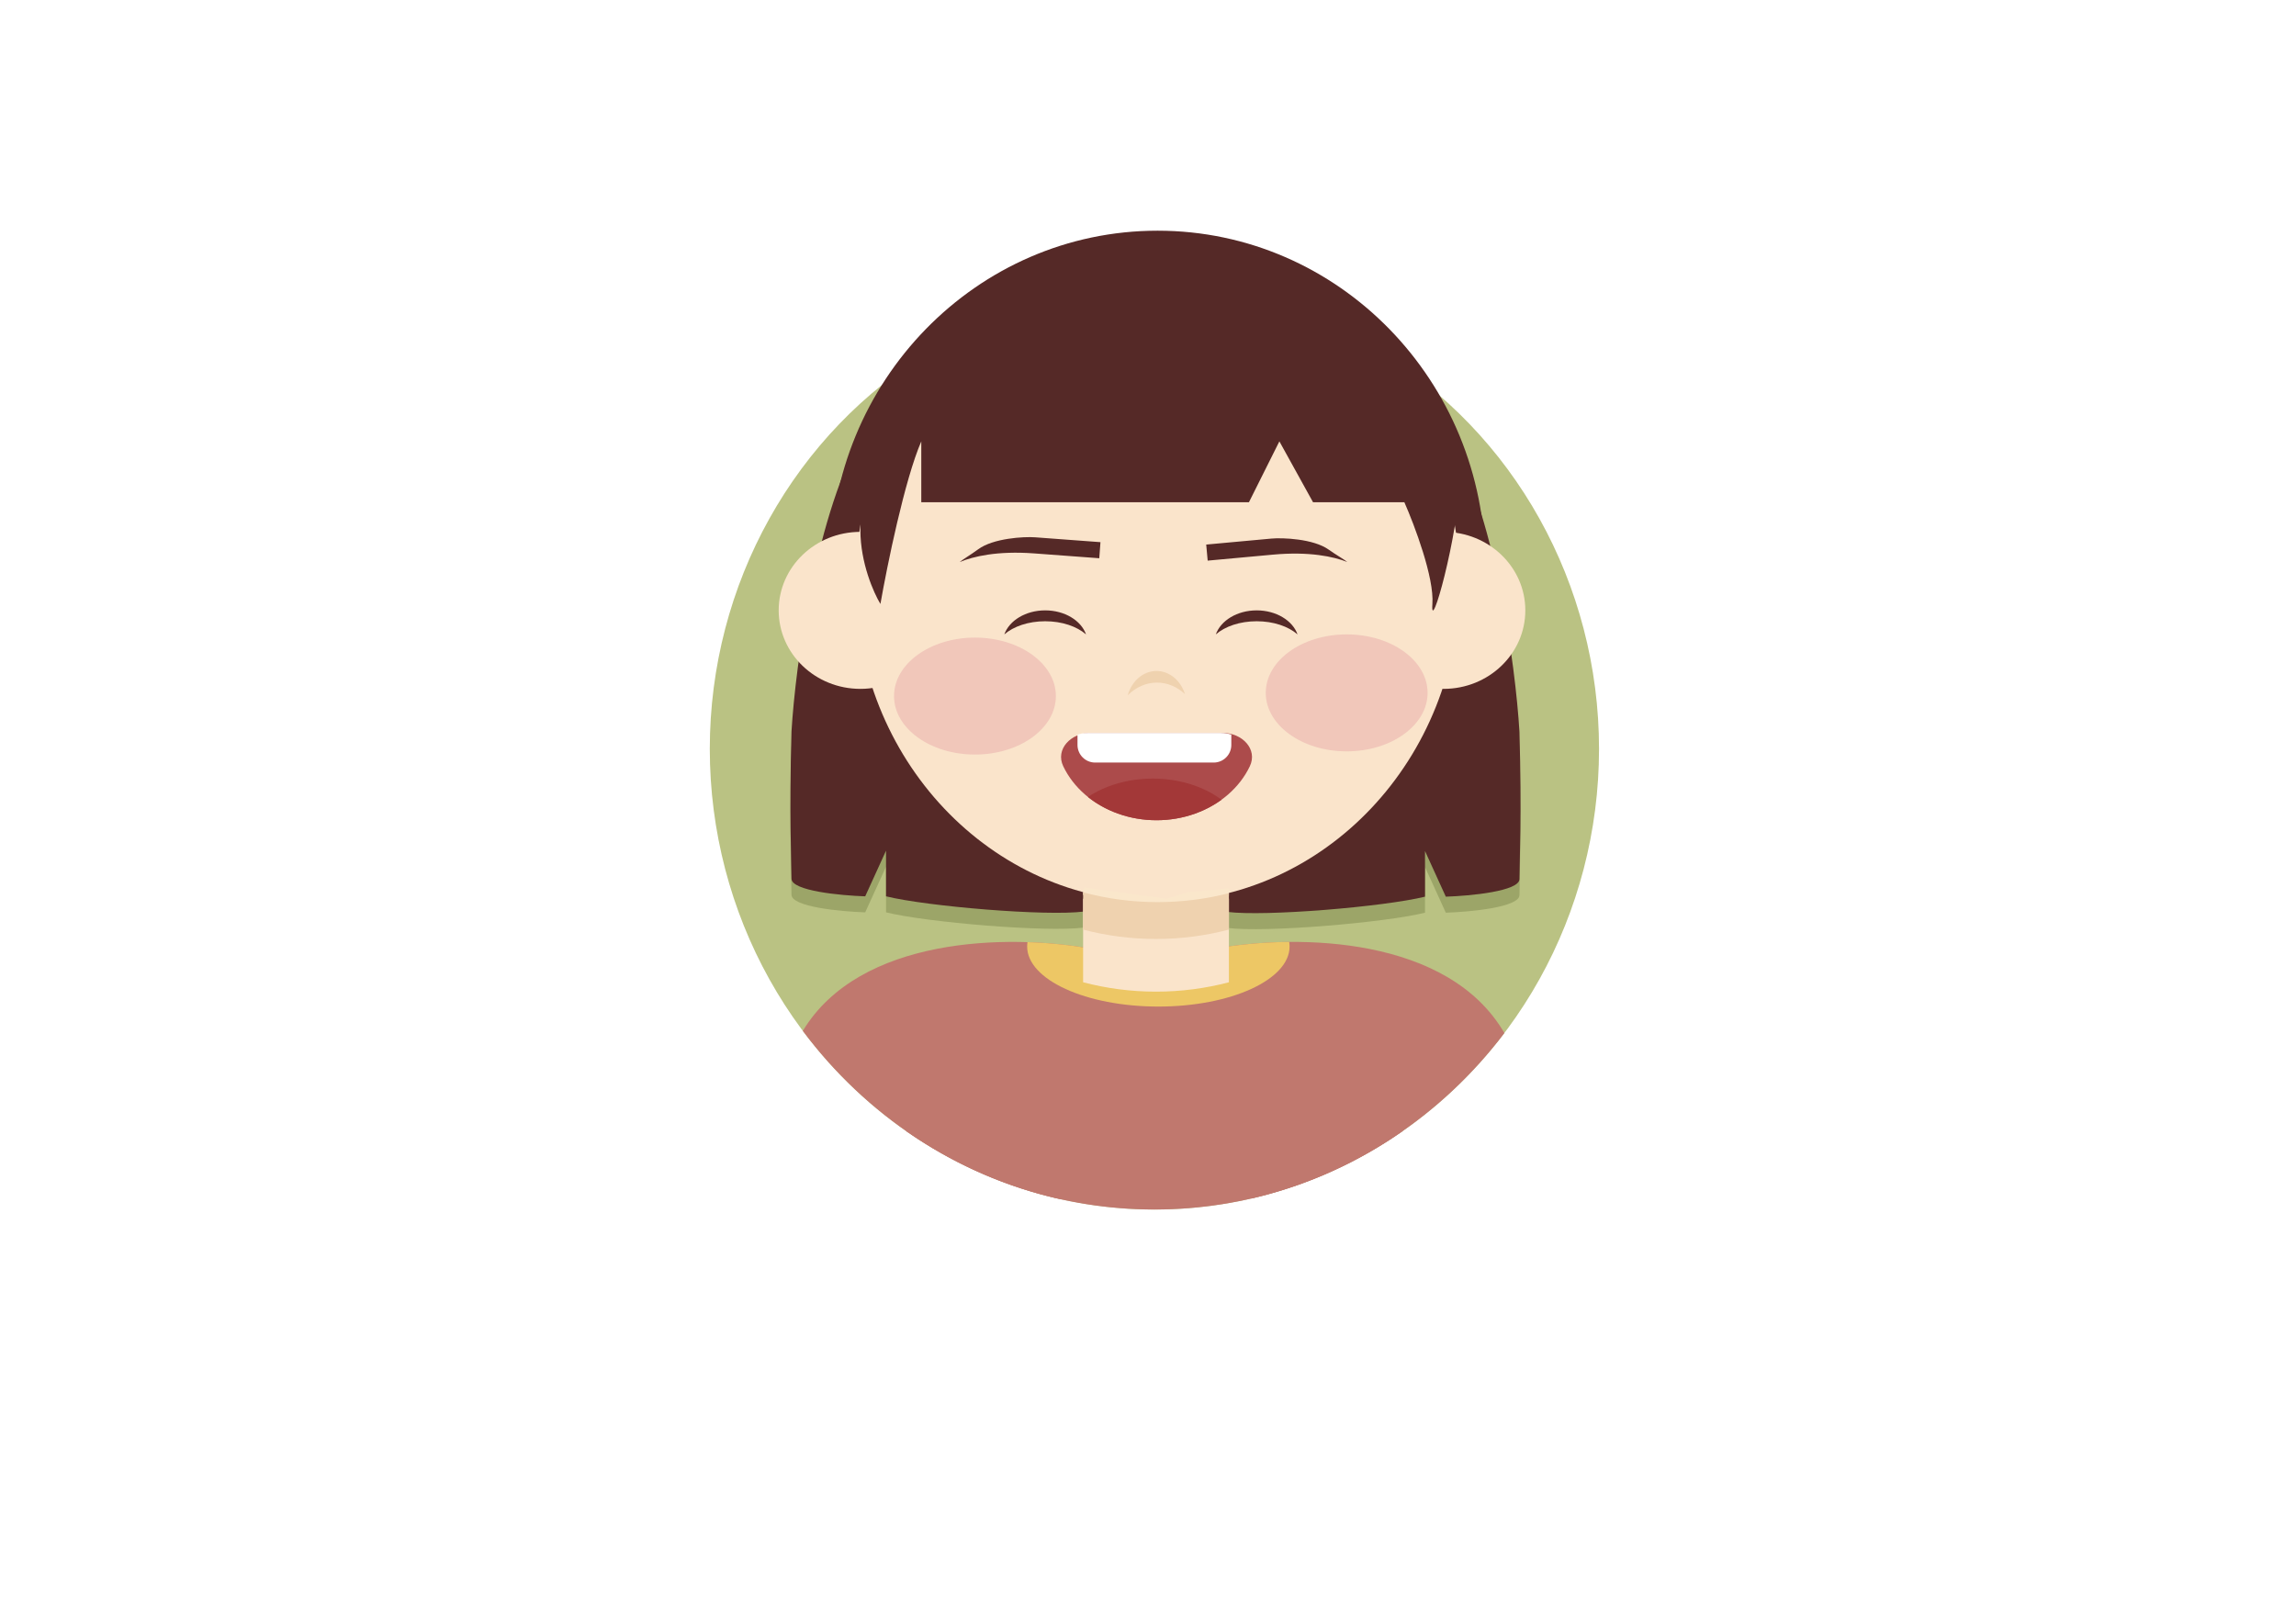 <svg width="1433" height="1010" viewBox="0 0 1433 1010" fill="none" xmlns="http://www.w3.org/2000/svg">
<rect width="1433" height="1010" fill="white"/>
<ellipse cx="720.5" cy="467.5" rx="277.5" ry="287.5" fill="#BAC283"/>
<path fill-rule="evenodd" clip-rule="evenodd" d="M661.193 748.419C596.507 733.829 540.244 695.867 501.058 643.501C536.508 584.767 628.616 582.841 680.874 592.117C693.205 596.352 706.467 598.704 719.659 599.757C732.843 598.704 746.098 596.352 758.422 592.117C811.045 582.771 904.102 584.797 938.929 644.846C900.11 696.093 844.852 733.339 781.383 748.059C759.124 747.367 737.715 746.909 720.653 746.986V747.458C704.123 747.334 683.164 747.754 661.193 748.419Z" fill="#C0786E"/>
<path fill-rule="evenodd" clip-rule="evenodd" d="M565.491 706C609.752 736.938 663.09 755 720.5 755C777.91 755 831.248 736.938 875.509 706H565.491Z" fill="#C0786E"/>
<path fill-rule="evenodd" clip-rule="evenodd" d="M722.971 628.312C768.201 628.312 804.867 611.528 804.867 590.824C804.867 589.857 804.787 588.899 804.63 587.951C787.671 588.094 771.703 589.733 758.341 592.106C746.017 596.342 732.763 598.694 719.578 599.747C706.386 598.694 693.125 596.342 680.793 592.106C669.228 590.054 655.712 588.55 641.29 588.088C641.148 588.992 641.075 589.904 641.075 590.824C641.075 611.528 677.741 628.312 722.971 628.312Z" fill="#EDC765"/>
<path d="M494 558.5C494 549 492.5 518.5 494 466.5C496.5 425.167 509.2 329.5 540 277.5C570.8 225.5 643.833 450.5 676.5 569.5V579C653 582 578.833 575.833 553 569.5V541L540 569.5C524.667 569 494 566.1 494 558.5Z" fill="#9CA568"/>
<path d="M948.334 558.715C948.334 549.214 949.833 518.71 948.334 466.702C945.836 425.363 933.148 329.682 902.376 277.675C871.604 225.667 798.637 450.7 766 569.717V579.218C789.479 582.219 863.578 576.051 889.388 569.717V541.213L902.376 569.717C917.695 569.217 948.334 566.317 948.334 558.715Z" fill="#9CA568"/>
<path d="M494 548.5C494 539 492.5 508.5 494 456.5C496.5 415.167 509.2 319.5 540 267.5C570.8 215.5 643.833 440.5 676.5 559.5V569C653 572 578.833 565.833 553 559.5V531L540 559.5C524.667 559 494 556.1 494 548.5Z" fill="#552927"/>
<path d="M948.334 548.715C948.334 539.214 949.833 508.71 948.334 456.702C945.836 415.363 933.148 319.682 902.376 267.675C871.604 215.667 798.637 440.7 766 559.717V569.218C789.479 572.219 863.578 566.051 889.388 559.717V531.213L902.376 559.717C917.695 559.217 948.334 556.317 948.334 548.715Z" fill="#552927"/>
<ellipse cx="722.5" cy="353.5" rx="204.5" ry="209.5" fill="#552927"/>
<ellipse cx="722.5" cy="363.5" rx="188.5" ry="199.5" fill="#FAE4CB"/>
<ellipse cx="537" cy="381" rx="51" ry="49" fill="#FAE4CB"/>
<ellipse cx="901" cy="381" rx="51" ry="49" fill="#FAE4CB"/>
<path d="M561 236L600.5 198L638.5 169L697 156.5H724H757.5L798.5 169L833.5 186.5L876.5 228C888.667 238.5 912.7 267.1 911.5 297.5C910 335.5 892.5 397.5 894 377C895.2 360.6 882.833 327.833 876.5 313.5H819.5L798.5 275.5L779.5 313.5H575V275.5C564.6 299.5 553.667 353.167 549.5 377C545.333 370.167 537 351.4 537 331V285L561 236Z" fill="#552927"/>
<path fill-rule="evenodd" clip-rule="evenodd" d="M767 613.149C752.429 616.972 737.188 619 721.5 619C705.812 619 690.571 616.972 676 613.149L676 561H767V613.149Z" fill="#FAE4CB"/>
<path d="M676 558.5V555L677 554L728 561L741 557L767 554.5V559L761 561L751 563L726 566L700.5 564L676 558.5Z" fill="#FAE7CB"/>
<path fill-rule="evenodd" clip-rule="evenodd" d="M676 557L676 580.265C690.571 584.088 705.812 586.116 721.5 586.116C737.188 586.116 752.429 584.088 767 580.265V557.525C752.732 561.179 737.83 563.116 722.5 563.116C706.453 563.116 690.874 560.994 676 557Z" fill="#EFD2AF"/>
<path d="M793.528 336.189L752.831 339.927L753.751 349.952L794.448 346.214C817.253 344.12 832.419 347.466 840.863 350.798C839.072 349.277 834.065 346.49 829.181 343.024C819.72 336.311 800.544 335.544 793.528 336.189Z" fill="#552927"/>
<path d="M646.074 335.394L686.831 338.423L686.084 348.463L645.328 345.434C622.49 343.737 607.384 347.347 599 350.825C600.764 349.274 605.722 346.399 610.545 342.849C619.888 335.972 639.047 334.872 646.074 335.394Z" fill="#552927"/>
<path fill-rule="evenodd" clip-rule="evenodd" d="M809.83 396C804.133 391.028 794.834 387.79 784.33 387.79C773.825 387.79 764.526 391.028 758.83 396C761.887 387.355 772.145 381 784.33 381C796.514 381 806.773 387.355 809.83 396Z" fill="#552927"/>
<path fill-rule="evenodd" clip-rule="evenodd" d="M677.83 396C672.133 391.028 662.834 387.79 652.33 387.79C641.825 387.79 632.526 391.028 626.83 396C629.886 387.355 640.145 381 652.33 381C664.514 381 674.773 387.355 677.83 396Z" fill="#552927"/>
<path fill-rule="evenodd" clip-rule="evenodd" d="M703.829 434C708.86 429.04 715.207 426.081 722.105 426.081C728.641 426.081 734.681 428.737 739.576 433.233C736.889 424.823 729.952 418.834 721.818 418.834C713.439 418.834 706.331 425.189 703.829 434Z" fill="#EFD2AF"/>
<path d="M763.25 457.5C775.168 457.5 785.181 467.607 780.034 478.356C776.868 484.969 772.227 490.977 766.377 496.037C760.527 501.098 753.582 505.113 745.939 507.851C738.295 510.59 730.103 512 721.829 512C713.556 512 705.364 510.59 697.72 507.851C690.077 505.113 683.132 501.098 677.282 496.037C671.432 490.977 666.791 484.969 663.625 478.356C658.478 467.607 668.491 457.5 680.409 457.5L721.829 457.5H763.25Z" fill="#AC4B4B"/>
<path fill-rule="evenodd" clip-rule="evenodd" d="M762.394 499.199C757.462 502.79 751.914 505.71 745.939 507.851C738.295 510.59 730.103 512 721.829 512C713.556 512 705.364 510.59 697.72 507.851C690.821 505.379 684.49 501.867 679.02 497.485C684.198 494.012 690.193 491.23 696.73 489.273C703.949 487.112 711.686 486 719.5 486C727.314 486 735.051 487.112 742.27 489.273C749.489 491.434 756.048 494.601 761.573 498.594C761.849 498.794 762.123 498.996 762.394 499.199Z" fill="#A33838"/>
<path fill-rule="evenodd" clip-rule="evenodd" d="M768.498 458.557V465C768.498 471.075 763.573 476 757.498 476H683.498C677.423 476 672.498 471.075 672.498 465V458.557C674.557 457.875 676.782 457.5 679.078 457.5L720.498 457.5H761.918C764.213 457.5 766.438 457.875 768.498 458.557Z" fill="white"/>
<g filter="url(#filter0_f_0_1)">
<ellipse cx="608.5" cy="434.5" rx="50.5" ry="36.5" fill="#E8ABAB" fill-opacity="0.5"/>
</g>
<g filter="url(#filter1_f_0_1)">
<ellipse cx="840.5" cy="432.5" rx="50.5" ry="36.5" fill="#E8ABAB" fill-opacity="0.5"/>
</g>
<defs>
<filter id="filter0_f_0_1" x="508" y="348" width="201" height="173" filterUnits="userSpaceOnUse" color-interpolation-filters="sRGB">
<feFlood flood-opacity="0" result="BackgroundImageFix"/>
<feBlend mode="normal" in="SourceGraphic" in2="BackgroundImageFix" result="shape"/>
<feGaussianBlur stdDeviation="25" result="effect1_foregroundBlur_0_1"/>
</filter>
<filter id="filter1_f_0_1" x="740" y="346" width="201" height="173" filterUnits="userSpaceOnUse" color-interpolation-filters="sRGB">
<feFlood flood-opacity="0" result="BackgroundImageFix"/>
<feBlend mode="normal" in="SourceGraphic" in2="BackgroundImageFix" result="shape"/>
<feGaussianBlur stdDeviation="25" result="effect1_foregroundBlur_0_1"/>
</filter>
</defs>
</svg>
